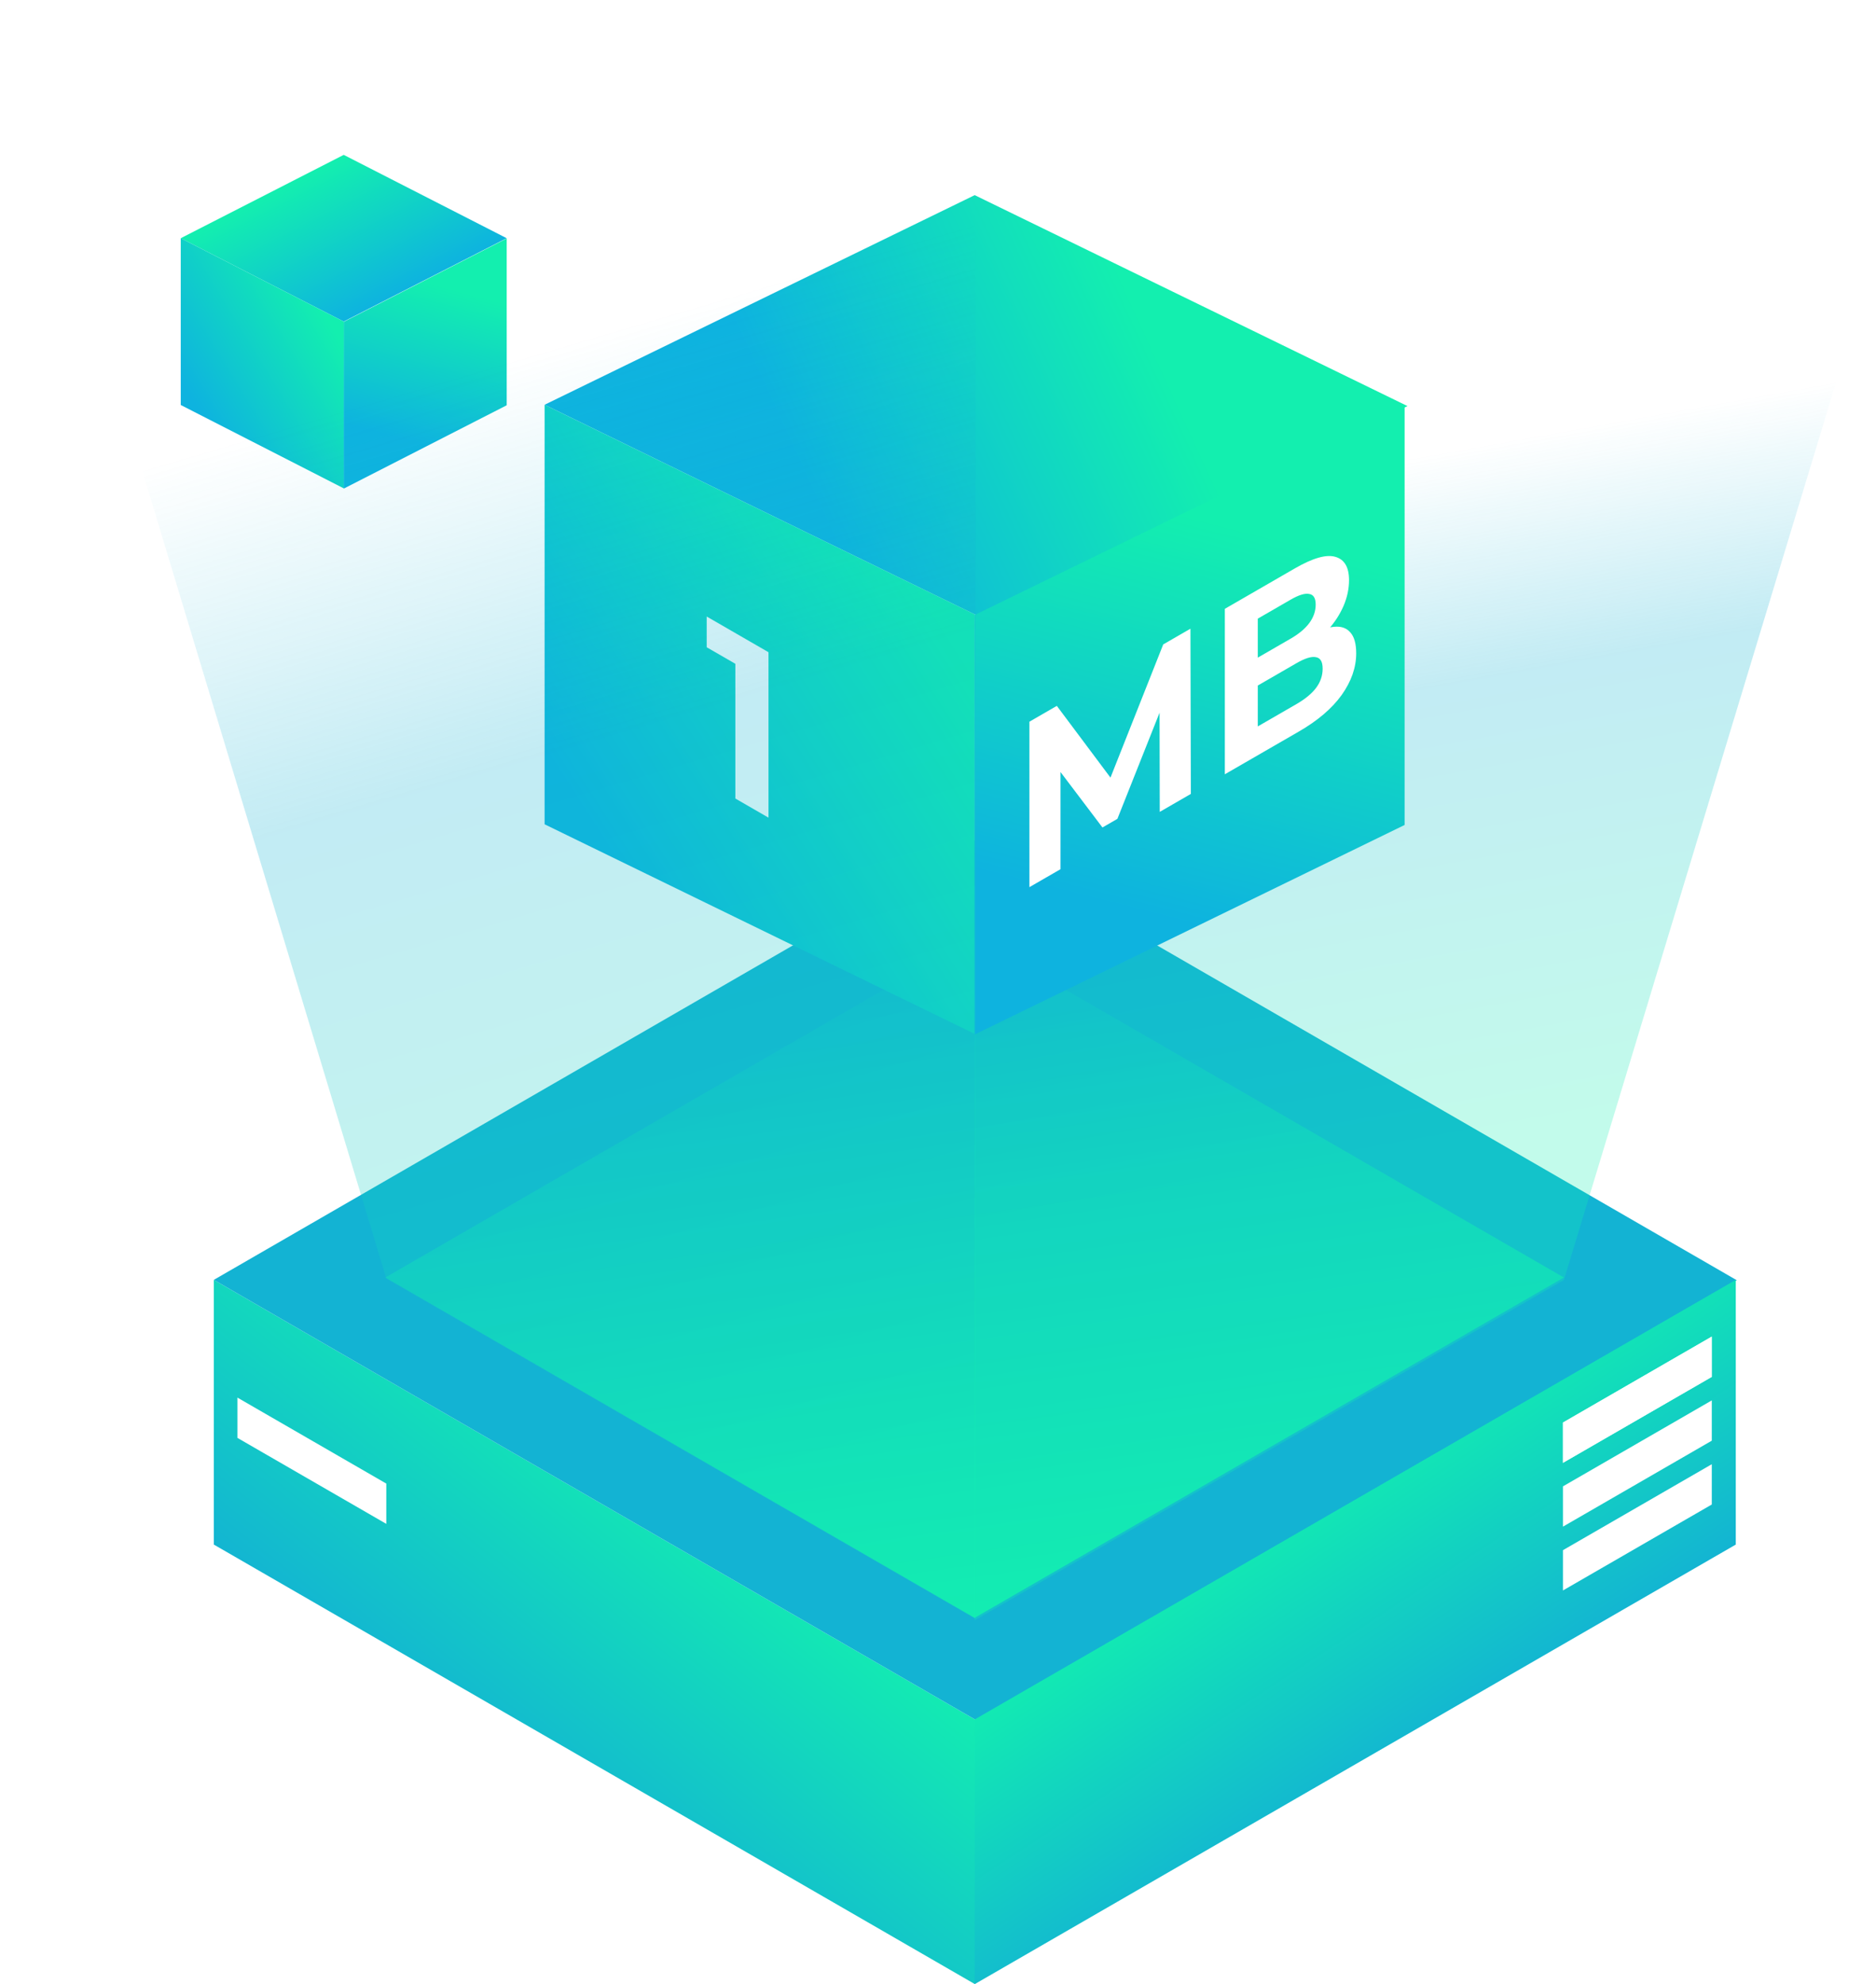 <svg xmlns="http://www.w3.org/2000/svg" fill="none" viewBox="0.5 172.5 794 839.5">
<rect width="72.746" height="17.044" transform="matrix(0.866 0.5 0 1 329 892)" fill="white"/>
<rect width="72.746" height="17.044" transform="matrix(0.866 0.5 0 1 329 918)" fill="white"/>
<rect width="72.746" height="17.044" transform="matrix(0.866 0.5 0 1 101 793)" fill="white"/>
<rect width="372" height="112" transform="matrix(0.866 0.5 0 1 91 714)" fill="url(#paint0_linear_149_16)"/>
<rect width="72.746" height="17.044" transform="matrix(0.866 0.5 0 1 101 763.824)" fill="white"/>
<rect width="372" height="372.312" transform="matrix(0.866 -0.5 0.866 0.5 91 714)" fill="url(#paint1_linear_149_16)"/>
<g style="mix-blend-mode:screen">
<rect width="288.001" height="287.999" transform="matrix(0.866 -0.5 0.866 0.5 163.586 713.001)" fill="url(#paint2_linear_149_16)"/>
</g>
<g style="mix-blend-mode:screen">
<path d="M413 239.001L794.5 278.5L662.417 714.05L413 858.051V239.001Z" fill="url(#paint3_linear_149_16)"/>
</g>
<rect width="372" height="112" transform="matrix(0.866 -0.5 0 1 413 900)" fill="url(#paint4_linear_149_16)"/>
<rect width="202.486" height="203.753" transform="matrix(0.899 -0.438 0.899 0.438 231 343.751)" fill="url(#paint5_linear_149_16)"/>
<rect width="202.486" height="177.502" transform="matrix(0.899 0.438 0 1 231 343.751)" fill="url(#paint6_linear_149_16)"/>
<rect width="202.486" height="177.502" transform="matrix(0.899 -0.438 0 1 412.953 432.727)" fill="url(#paint7_linear_149_16)"/>
<g filter="url(#filter0_d_149_16)">
<path d="M436.188 543.85V473.85L447.793 467.15L473.6 501.65L467.452 505.2L492.826 441.15L504.344 434.5L504.517 504.4L491.354 512L491.267 465.35L493.692 463.95L473.427 514.95L467.105 518.6L446.407 491.25L449.352 489.55V536.25L436.188 543.85ZM518.9 496.096V426.096L548.518 408.996C556.139 404.596 561.855 402.963 565.666 404.096C569.534 405.196 571.468 408.479 571.468 413.946C571.468 417.613 570.689 421.263 569.13 424.896C567.571 428.463 565.435 431.763 562.721 434.796C560.008 437.829 556.89 440.363 553.368 442.396L555.013 437.346C558.824 435.146 562.201 433.929 565.146 433.696C568.09 433.396 570.371 434.179 571.988 436.046C573.662 437.879 574.499 440.829 574.499 444.896C574.499 450.896 572.449 456.779 568.35 462.546C564.251 468.246 558.218 473.396 550.25 477.996L518.9 496.096ZM532.843 475.846L549.211 466.396C552.848 464.296 555.591 462.046 557.438 459.646C559.344 457.146 560.296 454.396 560.296 451.396C560.296 448.463 559.344 446.846 557.438 446.546C555.591 446.146 552.848 446.996 549.211 449.096L531.804 459.146V447.346L546.786 438.696C550.193 436.729 552.791 434.563 554.58 432.196C556.428 429.729 557.352 427.096 557.352 424.296C557.352 421.563 556.428 420.063 554.58 419.796C552.791 419.429 550.193 420.229 546.786 422.196L532.843 430.246V475.846Z" fill="white"/>
</g>
<g filter="url(#filter1_d_149_16)">
<path d="M311.731 506.35V442.35L317.793 452.85L299.606 442.35V429.35L325.76 444.45V514.45L311.731 506.35Z" fill="white"/>
</g>
<rect width="77.499" height="77.499" transform="matrix(0.89 -0.455 0.89 0.455 77 273.285)" fill="url(#paint8_linear_149_16)"/>
<rect width="77.499" height="70.57" transform="matrix(0.89 0.455 0 1 77 273.285)" fill="url(#paint9_linear_149_16)"/>
<rect width="77.499" height="70.57" transform="matrix(0.89 -0.455 0 1 145.984 308.659)" fill="url(#paint10_linear_149_16)"/>
<g style="mix-blend-mode:screen">
<path d="M0.5 172.5L413.417 238.401V857.451L164 713.451L0.5 172.5Z" fill="url(#paint11_linear_149_16)"/>
</g>
<rect width="72.746" height="17.044" transform="matrix(0.866 -0.5 0 1 662 774.373)" fill="white"/>
<rect width="72.746" height="17.044" transform="matrix(0.866 -0.5 0 1 662 774.373)" fill="white"/>
<rect width="72.746" height="17.044" transform="matrix(0.866 -0.5 0 1 662 801.373)" fill="white"/>
<rect width="72.746" height="17.044" transform="matrix(0.866 -0.5 0 1 662 828.373)" fill="white"/>
<defs>
<filter id="filter0_d_149_16" x="432.188" y="393.996" width="146.312" height="157.854" filterUnits="userSpaceOnUse" color-interpolation-filters="sRGB">
<feFlood flood-opacity="0" result="BackgroundImageFix"/>
<feColorMatrix in="SourceAlpha" type="matrix" values="0 0 0 0 0 0 0 0 0 0 0 0 0 0 0 0 0 0 127 0" result="hardAlpha"/>
<feOffset dy="4"/>
<feGaussianBlur stdDeviation="2"/>
<feComposite in2="hardAlpha" operator="out"/>
<feColorMatrix type="matrix" values="0 0 0 0 0 0 0 0 0 0 0 0 0 0 0 0 0 0 0.25 0"/>
<feBlend mode="normal" in2="BackgroundImageFix" result="effect1_dropShadow_149_16"/>
<feBlend mode="normal" in="SourceGraphic" in2="effect1_dropShadow_149_16" result="shape"/>
</filter>
<filter id="filter1_d_149_16" x="295.609" y="429.35" width="34.148" height="93.101" filterUnits="userSpaceOnUse" color-interpolation-filters="sRGB">
<feFlood flood-opacity="0" result="BackgroundImageFix"/>
<feColorMatrix in="SourceAlpha" type="matrix" values="0 0 0 0 0 0 0 0 0 0 0 0 0 0 0 0 0 0 127 0" result="hardAlpha"/>
<feOffset dy="4"/>
<feGaussianBlur stdDeviation="2"/>
<feComposite in2="hardAlpha" operator="out"/>
<feColorMatrix type="matrix" values="0 0 0 0 0 0 0 0 0 0 0 0 0 0 0 0 0 0 0.25 0"/>
<feBlend mode="normal" in2="BackgroundImageFix" result="effect1_dropShadow_149_16"/>
<feBlend mode="normal" in="SourceGraphic" in2="effect1_dropShadow_149_16" result="shape"/>
</filter>
<linearGradient id="paint0_linear_149_16" x1="6.972" y1="120.663" x2="40.975" y2="-67.288" gradientUnits="userSpaceOnUse">
<stop stop-color="#13B3D3"/>
<stop offset="1" stop-color="#13EDB1"/>
</linearGradient>
<linearGradient id="paint1_linear_149_16" x1="6.972" y1="401.11" x2="291.947" y2="-72.749" gradientUnits="userSpaceOnUse">
<stop stop-color="#13B3D3"/>
</linearGradient>
<linearGradient id="paint2_linear_149_16" x1="5.398" y1="310.276" x2="225.75" y2="-56.439" gradientUnits="userSpaceOnUse">
<stop stop-color="#13EEB0"/>
<stop offset="1" stop-color="#13B3D3"/>
</linearGradient>
<linearGradient id="paint3_linear_149_16" x1="80.37" y1="752.638" x2="12.771" y2="377.345" gradientUnits="userSpaceOnUse">
<stop stop-color="#13EEB0" stop-opacity="0.26"/>
<stop offset="0.501" stop-color="#13B3D3" stop-opacity="0.26"/>
<stop offset="0.757" stop-color="#13B3D3" stop-opacity="0"/>
</linearGradient>
<linearGradient id="paint4_linear_149_16" x1="295.059" y1="120.663" x2="285.564" y2="-22.499" gradientUnits="userSpaceOnUse">
<stop stop-color="#13B3D3"/>
<stop offset="1" stop-color="#12EBB2"/>
</linearGradient>
<linearGradient id="paint5_linear_149_16" x1="208.758" y1="56.541" x2="96.603" y2="-14.713" gradientUnits="userSpaceOnUse">
<stop stop-color="#13EFAF"/>
<stop offset="1" stop-color="#0EB3DF"/>
</linearGradient>
<linearGradient id="paint6_linear_149_16" x1="176.018" y1="-3.40912e-06" x2="15.607" y2="167.074" gradientUnits="userSpaceOnUse">
<stop stop-color="#13EFAF"/>
<stop offset="1" stop-color="#0EB3DF"/>
</linearGradient>
<linearGradient id="paint7_linear_149_16" x1="162.925" y1="43.172" x2="82.934" y2="163.228" gradientUnits="userSpaceOnUse">
<stop stop-color="#13EFAF"/>
<stop offset="1" stop-color="#0EB3DF"/>
</linearGradient>
<linearGradient id="paint8_linear_149_16" x1="38.749" y1="0" x2="38.749" y2="77.499" gradientUnits="userSpaceOnUse">
<stop stop-color="#13EFAF"/>
<stop offset="1" stop-color="#0EB3DF"/>
</linearGradient>
<linearGradient id="paint9_linear_149_16" x1="67.368" y1="-1.35537e-06" x2="3.541" y2="63.998" gradientUnits="userSpaceOnUse">
<stop stop-color="#13EFAF"/>
<stop offset="1" stop-color="#0EB3DF"/>
</linearGradient>
<linearGradient id="paint10_linear_149_16" x1="62.357" y1="17.164" x2="30.106" y2="63.763" gradientUnits="userSpaceOnUse">
<stop stop-color="#13EFAF"/>
<stop offset="1" stop-color="#0EB3DF"/>
</linearGradient>
<linearGradient id="paint11_linear_149_16" x1="162.316" y1="849.034" x2="-20.017" y2="231.224" gradientUnits="userSpaceOnUse">
<stop stop-color="#13EEB0" stop-opacity="0.26"/>
<stop offset="0.501" stop-color="#13B3D3" stop-opacity="0.26"/>
<stop offset="0.757" stop-color="#13B3D3" stop-opacity="0"/>
</linearGradient>
</defs>
</svg>